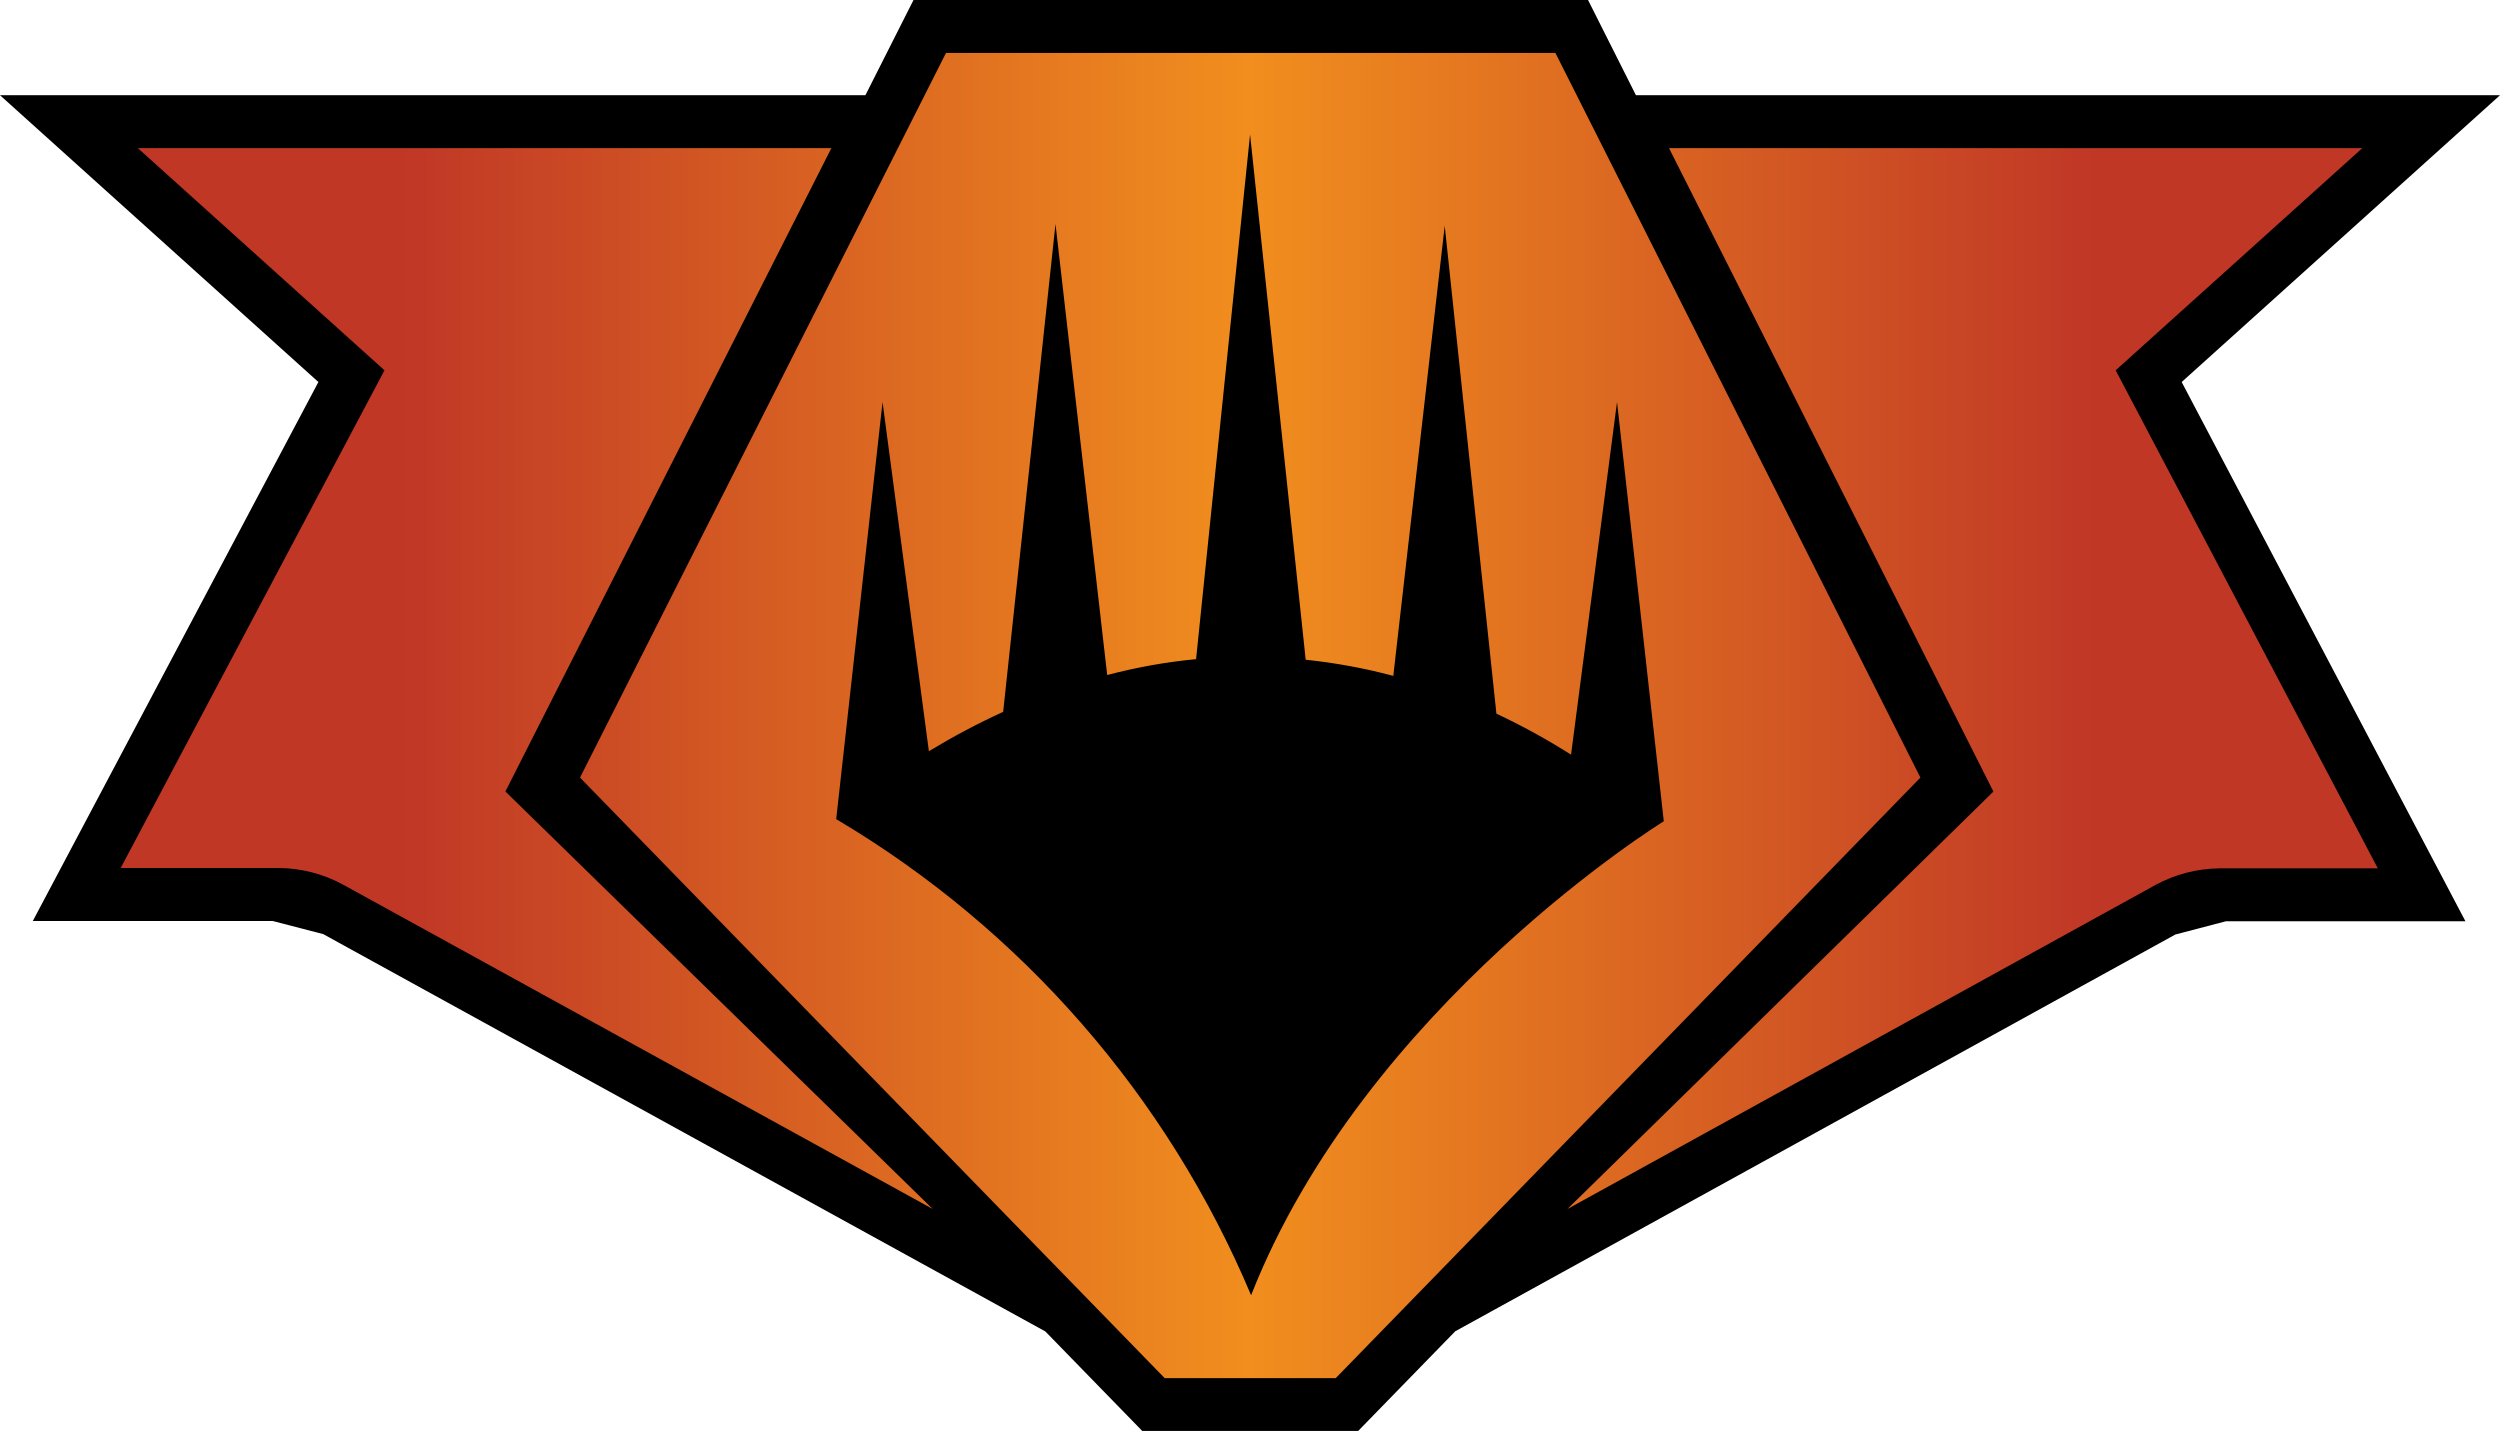 <?xml version="1.0" encoding="UTF-8" standalone="no"?>
<svg
   version="1.1"
   width="35.443"
   height="20.287"
   viewBox="0 0 35.443 20.287"
   id="svg4"
   xmlns="http://www.w3.org/2000/svg"
   xmlns:svg="http://www.w3.org/2000/svg">
  <defs>
    <!-- This is the gradient that will actually be used on
     the cards. The colors themselves will be provided by the
     template, but the x values, y values, and offsets will be
     used from the SVG. -->
    <linearGradient id="rarity" x1="0" y1="0" x2="1" y2="0">
      <stop offset="0" style="stop-color:rgb(192,55,38);stop-opacity:1" id="stop2" />
      <stop offset="0.125" style="stop-color:rgb(192,55,38);stop-opacity:1" id="stop4" />
      <stop offset="0.5" style="stop-color:rgb(241,142,30);stop-opacity:1" id="stop6" />
      <stop offset="0.875" style="stop-color:rgb(192,55,38);stop-opacity:1" id="stop8" />
      <stop offset="1" style="stop-color:rgb(192,55,38);stop-opacity:1" id="stop10" />
    </linearGradient>
    <!-- These gradients are here so that you can visualize
     what the set symbol would like like in that rarity. The
     only gradient that matters in the end is the "rarity"
     gradient. -->
    <linearGradient id="mythic" x1="0" y1="1" x2="1" y2="0">
      <stop offset="0" style="stop-color:rgb(192,55,38);stop-opacity:1"/>
      <stop offset="0.125" style="stop-color:rgb(192,55,38);stop-opacity:1"/>
      <stop offset="0.5" style="stop-color:rgb(241,142,30);stop-opacity:1"/>
      <stop offset="0.875" style="stop-color:rgb(192,55,38);stop-opacity:1"/>
      <stop offset="1" style="stop-color:rgb(192,55,38);stop-opacity:1"/>
    </linearGradient>
    <linearGradient id="rare" x1="0" y1="1" x2="1" y2="0">
      <stop offset="0" style="stop-color:rgb(146,116,67);stop-opacity:1"/>
      <stop offset="0.125" style="stop-color:rgb(146,116,67);stop-opacity:1"/>
      <stop offset="0.5" style="stop-color:rgb(211,178,108);stop-opacity:1"/>
      <stop offset="0.875" style="stop-color:rgb(146,116,67);stop-opacity:1"/>
      <stop offset="1" style="stop-color:rgb(146,116,67);stop-opacity:1"/>
    </linearGradient>
    <linearGradient id="special" x1="0" y1="1" x2="1" y2="0">
      <stop offset="0" style="stop-color:rgb(76, 56, 106);stop-opacity:1"/>
      <stop offset="0.125" style="stop-color:rgb(76, 56, 106);stop-opacity:1"/>
      <stop offset="0.5" style="stop-color:rgb(201, 173, 221);stop-opacity:1"/>
      <stop offset="0.875" style="stop-color:rgb(76, 56, 106);stop-opacity:1"/>
      <stop offset="1" style="stop-color:rgb(76, 56, 106);stop-opacity:1"/>
    </linearGradient>
    <linearGradient id="uncommon" x1="0" y1="1" x2="1" y2="0">
      <stop offset="0" style="stop-color:rgb(98,110,119);stop-opacity:1"/>
      <stop offset="0.125" style="stop-color:rgb(98,110,119);stop-opacity:1"/>
      <stop offset="0.5" style="stop-color:rgb(196,222,238);stop-opacity:1"/>
      <stop offset="0.875" style="stop-color:rgb(98,110,119);stop-opacity:1"/>
      <stop offset="1" style="stop-color:rgb(98,110,119);stop-opacity:1"/>
    </linearGradient>
    <linearGradient id="common" x1="0" y1="1" x2="1" y2="0">
      <stop offset="0" style="stop-color:rgb(0,0,0);stop-opacity:1"/>
    </linearGradient>
    <linearGradient
            id="rarity-outline" x1="0" y1="1" x2="0" y2="1">
      <stop offset="0" style="stop-color:rgb(0,0,0);stop-opacity:1"/>
    </linearGradient>
  </defs>
  <path fill="url(#rarity-outline)" d="m 12.951,0 -0.682,1.35 H 11.787 0 L 4.514,5.416 0.465,13.057 h 3.4 l 0.717,0.186 10.238,5.633 1.375,1.412 h 3.059 l 1.377,-1.414 10.209,-5.625 0.717,-0.188 h 3.396 L 30.93,5.416 35.443,1.35 H 33.49 23.193 L 22.514,0 h -0.463 z" />
  <path fill="url(#rarity)" d="m 22.051,0.75 5.175,10.274 -8.289,8.514 H 16.512 L 8.223,11.024 13.412,0.75 h 8.64 z m -4.329,1.161 -0.765,7.434 c -0.425,0.04 -0.847,0.116 -1.26,0.225 l -0.733,-6.395 -0.742,6.917 c -0.361,0.165 -0.713,0.352 -1.053,0.558 l -0.657,-4.95 -0.657,5.913 c 2.633,1.562 4.695,3.928 5.882,6.75 1.62,-4.113 5.85,-6.719 5.85,-6.719 v -0.009 l -0.662,-5.936 -0.652,5 c -0.34,-0.216 -0.693,-0.41 -1.058,-0.581 L 20.482,3.201 19.753,9.582 c -0.407,-0.109 -0.823,-0.185 -1.242,-0.229 l -0.788,-7.443 z M 11.787,2.1 H 1.954 l 3.497,3.15 -3.74,7.056 h 2.25 c 0.315,0.004 0.623,0.084 0.9,0.234 L 13.222,17.139 7.165,11.221 11.787,2.099 Z m 21.703,0 h -9.828 l 4.599,9.122 -6.039,5.918 8.339,-4.595 c 0.277,-0.15 0.585,-0.23 0.9,-0.234 h 2.25 l -3.717,-7.061 3.497,-3.15 z"/>
</svg>
